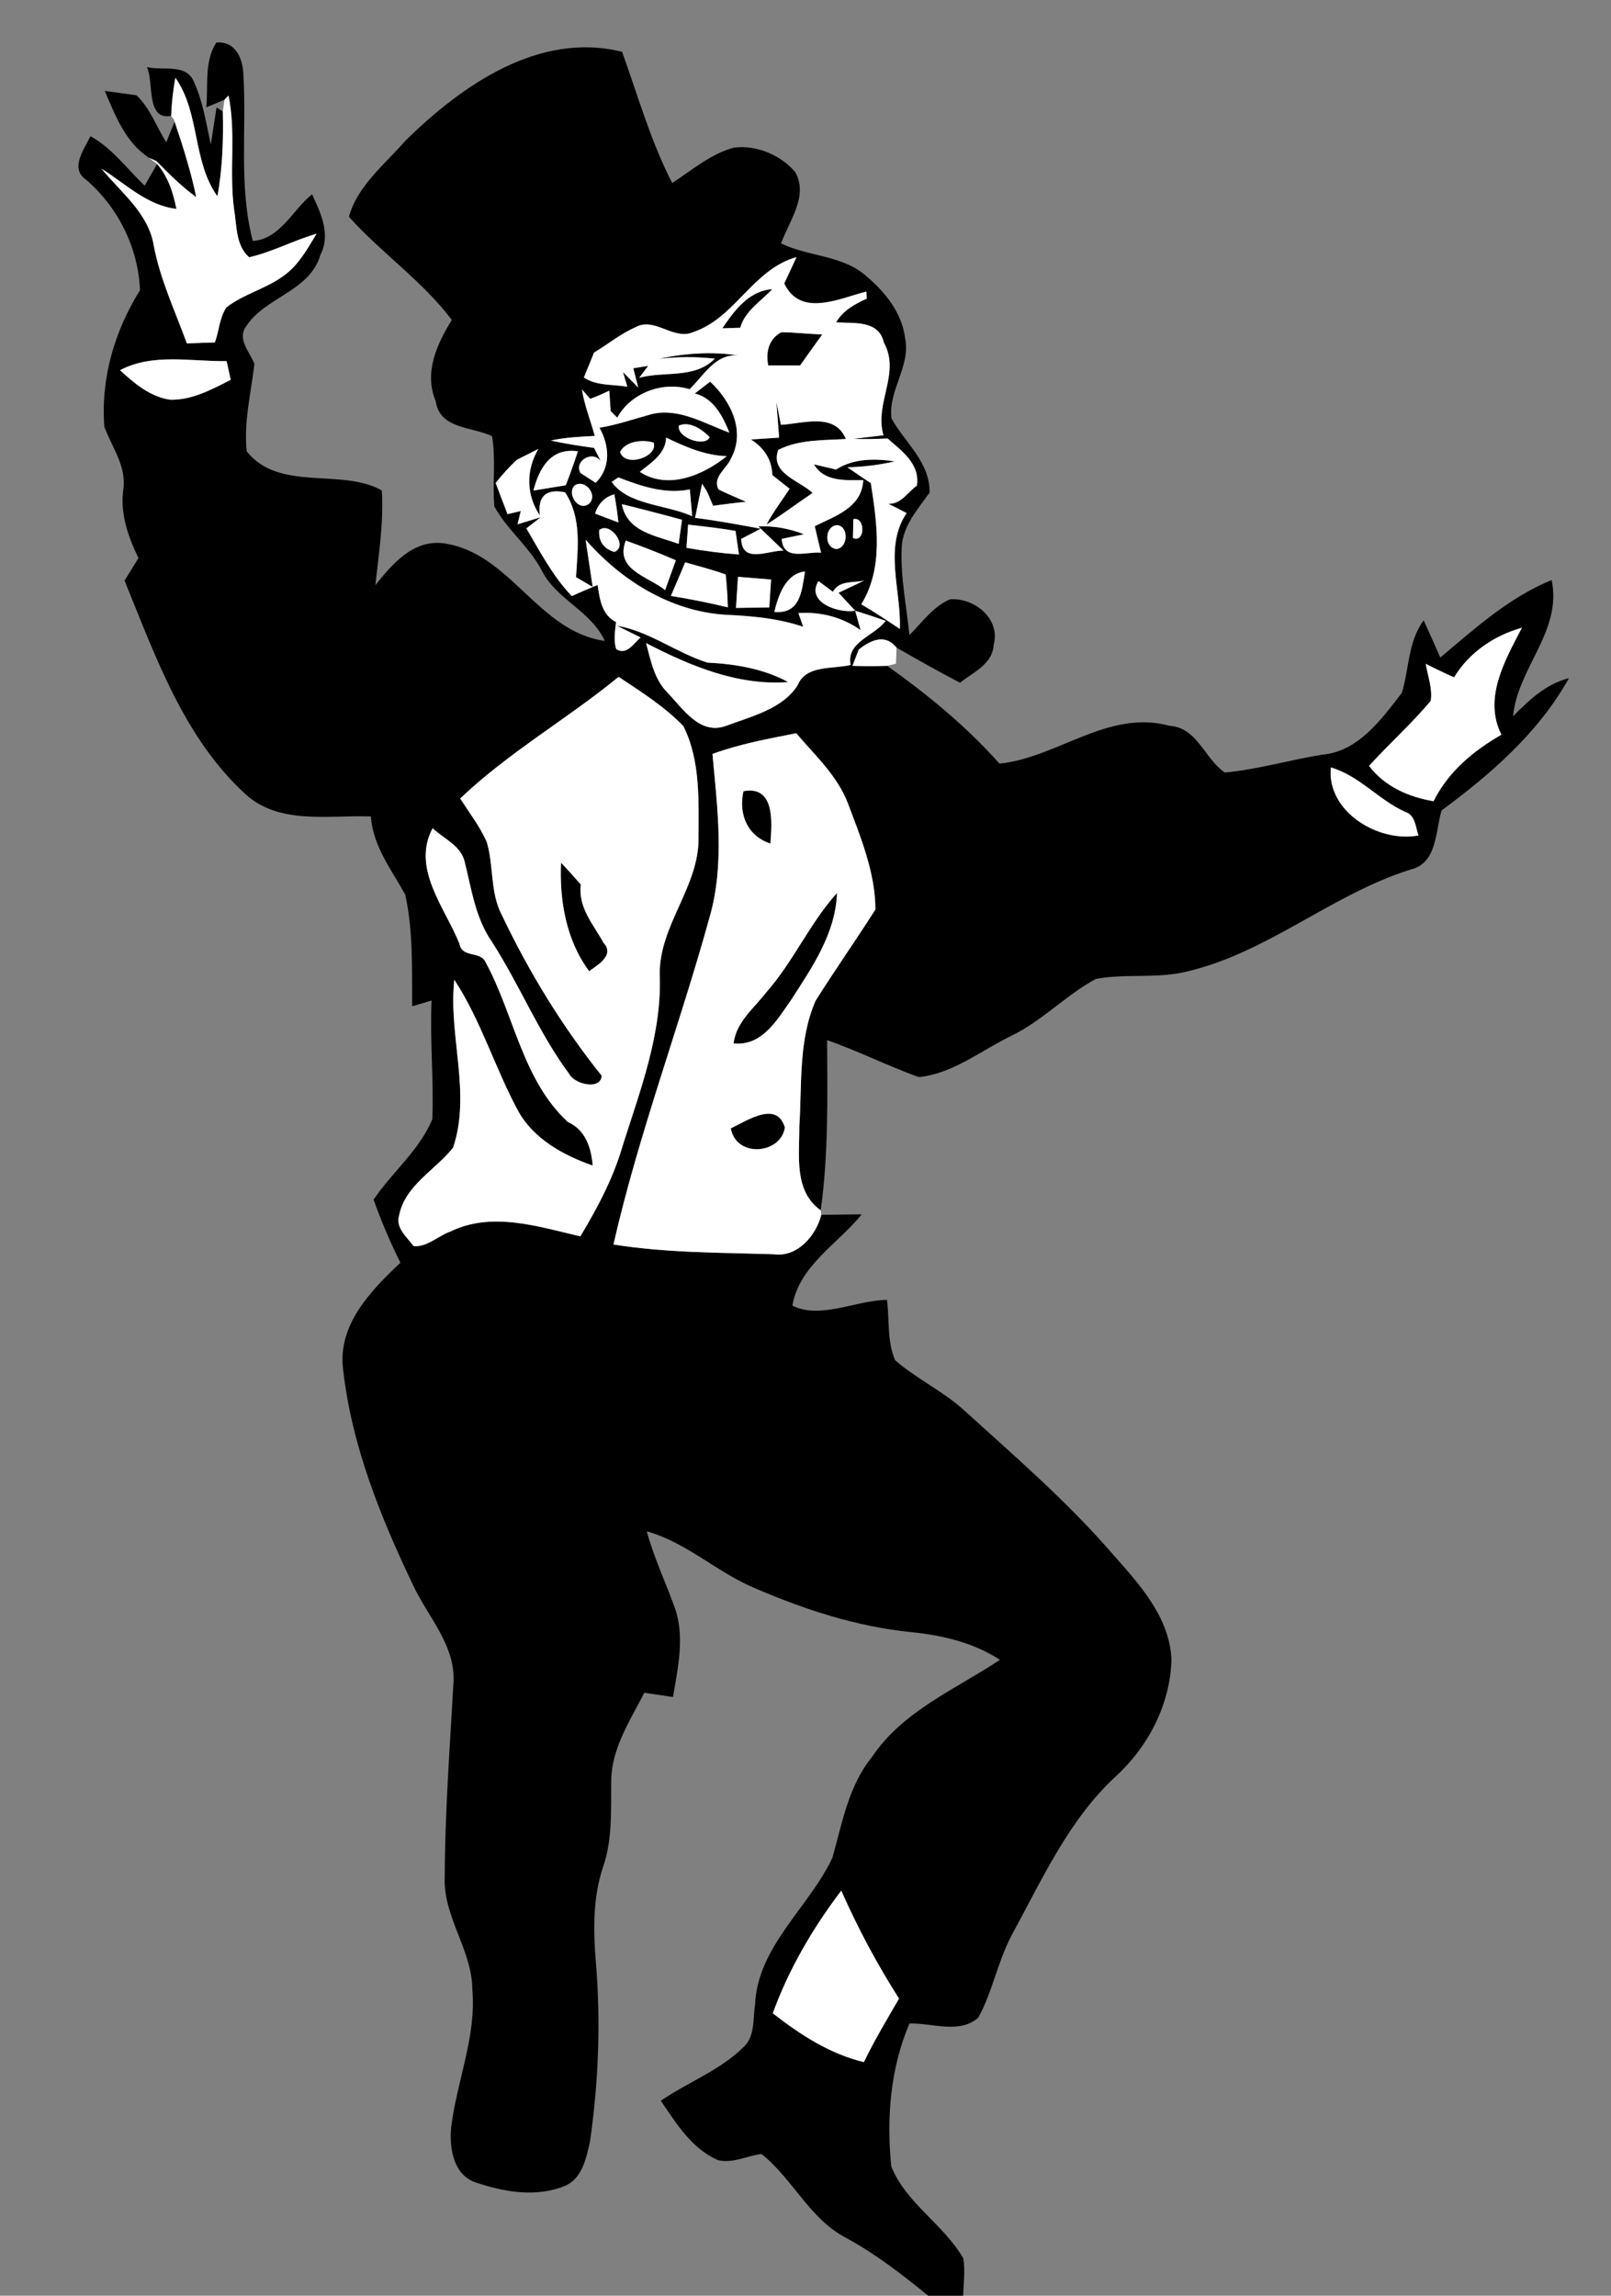 <?xml version="1.0" encoding="UTF-8" ?>
<!DOCTYPE svg PUBLIC "-//W3C//DTD SVG 1.1//EN" "http://www.w3.org/Graphics/SVG/1.1/DTD/svg11.dtd">
<svg width="200pt" height="285pt" viewBox="0 0 200 285" version="1.1" xmlns="http://www.w3.org/2000/svg">
<rect x="0" y="0" width="200" height="285" fill="#808080" stroke="none"/>
<g id="#000000ff">
<path fill="#000000" opacity="1.00" d=" M 25.61 13.33 C 25.87 10.65 25.32 7.69 26.85 5.29 C 29.18 5.05 30.12 7.20 30.21 9.15 C 30.64 16.06 29.61 23.12 31.38 29.91 C 34.74 29.73 36.36 26.02 38.74 24.12 C 39.83 26.47 41.10 29.11 39.77 31.65 C 38.45 36.21 32.89 36.86 30.55 40.53 C 29.39 42.14 31.04 43.69 31.58 45.18 C 31.17 48.78 30.24 52.39 30.63 56.04 C 34.70 61.12 42.34 58.05 47.40 60.88 C 47.65 64.82 47.02 68.75 46.60 72.65 C 48.69 70.03 51.27 66.99 55.02 67.44 C 63.37 68.58 66.72 78.38 75.08 79.57 C 73.39 75.85 69.10 74.46 67.27 70.85 C 65.72 67.88 62.95 65.77 61.37 62.87 C 61.12 59.97 61.58 57.03 61.08 54.14 C 58.58 52.96 54.59 53.29 54.09 49.80 C 52.60 46.27 54.24 42.72 56.09 39.72 C 52.43 34.86 47.34 31.40 43.32 26.92 C 44.34 23.10 47.81 20.37 50.35 17.45 C 57.34 10.58 66.92 3.87 77.23 6.43 C 79.20 11.90 80.78 17.53 83.45 22.72 C 85.92 21.12 88.24 19.09 91.14 18.32 C 93.92 17.99 96.91 19.23 98.71 21.35 C 100.42 24.30 97.96 27.44 96.97 30.22 C 100.43 31.90 104.73 31.66 107.66 34.38 C 109.97 36.35 111.99 38.90 112.37 42.01 C 113.08 45.48 110.21 48.54 110.68 51.97 C 112.38 54.99 115.48 57.40 115.40 61.17 C 113.91 63.24 112.04 65.33 111.94 68.02 C 111.78 71.65 112.54 75.24 112.90 78.84 C 114.48 77.27 115.84 75.30 117.95 74.40 C 120.96 74.19 124.23 76.80 123.36 80.04 C 123.25 82.45 120.81 83.46 119.18 84.76 C 116.52 83.37 113.90 81.89 111.30 80.40 C 109.82 78.57 108.02 79.55 106.62 80.62 C 106.42 81.13 106.03 82.15 105.83 82.66 C 107.27 82.71 108.70 82.71 110.14 82.66 C 115.19 86.25 119.96 90.17 124.08 94.80 C 131.29 94.07 137.60 88.01 145.21 90.11 C 148.68 90.34 149.54 94.23 152.07 95.91 C 156.12 95.52 160.06 94.36 164.08 93.70 C 168.61 93.34 171.49 89.31 174.03 86.02 C 174.95 83.03 174.79 79.67 176.74 77.01 C 177.44 78.54 178.13 80.08 178.81 81.63 C 183.11 78.02 187.36 74.16 192.63 72.01 C 193.97 78.35 188.40 82.90 187.84 88.93 C 189.82 86.91 191.93 84.91 194.78 84.19 C 191.02 90.94 185.10 96.09 178.97 100.61 C 178.18 103.23 178.44 107.13 175.15 107.94 C 165.36 111.00 157.44 118.24 147.39 120.60 C 143.67 121.54 139.78 120.83 136.04 121.53 C 132.33 123.54 129.37 126.75 125.54 128.60 C 121.79 130.41 118.31 133.29 114.07 133.72 C 110.22 132.34 106.55 130.47 102.68 129.13 C 102.72 136.19 102.86 143.25 101.89 150.26 C 98.53 147.87 99.25 143.47 99.23 139.92 C 99.57 134.68 99.10 129.15 101.25 124.24 C 103.65 120.42 106.26 116.71 108.68 112.91 C 108.66 108.34 106.87 104.00 105.28 99.78 C 103.98 96.32 101.19 93.79 98.85 91.03 C 95.34 91.72 91.81 92.37 88.45 93.60 C 89.06 100.37 90.00 107.30 88.07 113.95 C 84.32 127.53 79.29 140.75 76.16 154.50 C 82.75 155.55 89.42 155.50 96.07 155.71 C 98.99 156.11 101.30 153.41 101.96 150.82 C 103.63 150.79 105.31 150.77 106.98 150.76 C 104.02 154.41 99.21 157.15 98.37 162.09 C 101.90 163.84 106.27 161.40 110.12 161.38 C 110.44 163.85 110.10 166.53 111.13 168.87 C 113.84 171.22 117.17 172.75 119.82 175.20 C 126.11 180.91 132.57 186.49 138.13 192.93 C 141.44 196.67 145.21 200.75 145.43 206.02 C 145.30 211.56 142.57 216.81 138.53 220.52 C 132.78 225.82 129.51 233.04 125.84 239.79 C 123.94 243.16 123.30 247.07 121.47 250.46 C 119.16 252.56 115.71 251.13 112.91 251.21 C 110.52 256.77 110.04 263.01 110.65 268.97 C 112.52 273.57 117.18 276.16 119.60 280.39 C 119.83 281.92 119.63 283.47 119.57 285.00 L 115.23 285.00 C 112.01 282.39 108.74 279.83 105.08 277.85 C 100.53 275.50 98.44 270.52 94.54 267.41 C 92.75 267.62 90.94 268.63 89.13 268.17 C 85.88 266.76 83.95 263.61 82.04 260.80 C 85.38 258.50 89.32 257.07 92.24 254.20 C 93.75 252.89 93.45 250.73 93.73 248.96 C 94.01 241.66 100.39 236.87 103.33 230.66 C 104.56 226.35 105.32 221.74 108.23 218.16 C 112.05 212.42 118.60 209.74 124.14 206.06 C 120.83 203.91 116.98 203.01 113.10 202.62 C 106.43 201.95 100.01 199.87 93.89 197.24 C 89.11 195.30 85.32 191.51 80.29 190.11 C 81.18 193.34 82.60 196.38 83.75 199.52 C 85.05 203.14 84.16 207.02 83.55 210.68 C 82.66 210.55 80.88 210.28 79.99 210.15 C 78.23 213.58 75.95 217.01 75.88 221.00 C 75.83 224.62 76.07 228.32 74.86 231.80 C 73.61 235.54 73.65 239.52 73.96 243.42 C 74.60 250.90 74.31 258.46 73.24 265.90 C 72.78 267.90 72.30 270.38 70.23 271.33 C 66.70 272.83 62.64 272.16 59.12 270.96 C 56.27 270.07 55.75 266.62 56.02 264.06 C 56.71 258.35 59.15 252.86 58.64 247.01 C 58.62 242.09 55.01 238.00 55.21 233.05 C 55.24 225.03 55.84 217.02 56.29 209.02 C 56.64 204.30 53.09 200.72 51.24 196.70 C 47.21 188.27 43.64 179.39 42.60 170.03 C 41.88 164.48 46.03 160.24 49.71 156.76 C 48.44 154.22 47.33 151.60 46.38 148.93 C 48.68 145.51 52.11 142.77 53.67 138.93 C 53.87 134.02 53.35 129.11 53.58 124.21 C 52.98 124.39 51.77 124.75 51.17 124.93 C 51.13 120.31 51.31 115.61 50.31 111.07 C 48.59 107.95 46.31 105.07 46.04 101.36 C 40.85 101.16 34.74 102.44 30.50 98.62 C 22.81 91.58 19.31 81.48 15.46 72.08 C 16.04 71.15 16.61 70.22 17.19 69.29 C 15.93 66.68 14.94 63.90 15.28 60.96 C 15.80 58.01 13.94 55.61 12.96 53.01 C 12.48 47.00 14.22 41.10 17.38 36.03 C 17.16 30.76 14.69 25.78 10.72 22.33 C 8.61 20.94 10.44 18.56 11.23 16.91 C 13.93 18.39 15.76 20.96 17.96 23.05 C 18.34 22.38 19.11 21.03 19.50 20.36 C 20.87 21.92 21.50 23.93 21.90 25.93 C 18.24 25.51 15.58 22.80 12.60 20.94 C 15.04 23.93 18.47 26.49 19.10 30.55 C 19.91 34.75 21.74 38.63 23.20 42.63 C 24.36 42.59 25.52 42.55 26.68 42.51 C 27.19 41.09 27.25 39.45 28.10 38.17 C 30.26 36.48 33.05 35.85 35.25 34.21 C 37.07 32.91 38.16 30.89 39.30 29.02 C 36.45 29.84 33.82 31.28 30.93 31.94 C 29.24 30.45 29.41 28.02 29.06 25.99 C 28.42 21.30 29.33 16.52 28.37 11.86 L 27.87 12.38 C 27.12 12.69 26.37 13.01 25.61 13.33 M 86.06 41.23 C 83.62 42.31 81.27 39.29 78.89 40.63 C 77.04 41.44 75.47 42.74 73.75 43.77 C 73.44 44.54 72.80 46.10 72.49 46.87 C 74.10 47.93 76.06 47.69 77.88 48.01 L 77.34 46.19 L 79.23 48.11 L 78.62 45.72 C 79.09 45.64 80.01 45.49 80.47 45.42 L 79.36 46.90 C 82.48 46.04 86.24 47.07 88.74 44.53 C 86.42 44.27 84.11 44.28 81.79 44.55 C 85.27 43.79 88.90 43.59 92.42 44.25 C 89.05 43.44 87.61 46.37 85.61 48.32 C 82.29 47.30 78.31 48.77 76.63 51.85 C 76.42 51.65 76.01 51.24 75.81 51.03 C 75.77 50.40 75.68 49.13 75.64 48.50 C 74.87 48.88 74.07 49.22 73.27 49.52 C 73.01 49.23 72.50 48.64 72.25 48.35 C 72.55 50.33 73.32 52.19 73.84 54.12 C 72.01 54.22 70.17 54.30 68.38 54.69 C 70.16 55.08 71.96 55.36 73.76 55.61 C 74.02 56.13 74.55 57.18 74.81 57.70 C 74.00 55.56 71.09 57.18 72.09 58.74 C 72.56 59.04 73.48 59.64 73.95 59.94 C 75.89 58.02 75.65 55.31 74.42 53.10 C 76.64 52.74 78.77 51.99 80.94 51.40 C 84.33 50.61 87.48 52.60 90.55 53.71 C 89.73 51.68 88.61 49.44 86.26 48.85 C 86.89 48.36 87.53 47.87 88.16 47.38 C 90.75 49.79 92.59 53.54 90.74 56.94 C 90.20 58.20 88.40 59.24 89.21 60.77 C 90.32 61.32 91.47 61.78 92.60 62.29 C 91.24 62.44 89.88 62.60 88.53 62.79 C 88.34 62.34 87.95 61.44 87.76 60.99 L 87.16 60.06 C 86.94 61.12 86.51 63.23 86.29 64.29 C 89.03 64.63 91.74 65.14 94.45 65.64 C 93.84 65.96 92.63 66.58 92.02 66.90 C 92.12 70.04 95.36 68.33 97.27 68.35 C 96.49 67.60 94.92 66.09 94.14 65.34 C 96.13 65.28 98.01 65.61 99.80 66.33 C 99.11 66.47 97.73 66.75 97.04 66.90 C 97.24 69.70 100.10 68.45 101.93 68.61 C 101.67 67.51 101.39 66.42 101.15 65.32 C 103.67 64.07 107.00 63.03 107.17 59.60 C 104.95 59.61 102.35 59.85 101.05 57.65 C 101.97 57.86 102.88 58.07 103.80 58.29 C 105.96 56.89 108.64 56.91 111.09 57.28 C 109.16 57.72 107.19 57.97 105.20 58.01 C 106.16 58.68 107.13 59.33 108.11 59.98 C 108.88 64.99 109.72 70.45 106.93 75.02 C 108.56 75.98 110.14 77.03 111.71 78.08 C 111.91 73.35 109.67 67.95 112.55 63.70 C 111.79 63.29 111.03 62.90 110.25 62.53 C 111.85 62.66 112.68 61.08 113.83 60.29 C 114.23 57.58 111.96 55.99 110.19 54.44 C 108.76 54.49 107.34 54.55 105.91 54.48 C 106.86 54.37 108.74 54.15 109.68 54.04 C 108.50 50.09 111.85 46.33 109.72 42.52 C 109.10 39.70 105.96 40.17 103.80 40.02 C 104.65 38.54 106.12 37.75 107.61 37.07 C 107.60 36.85 107.57 36.42 107.55 36.20 C 104.18 37.05 99.39 39.45 97.36 35.19 C 97.87 34.11 98.38 33.02 98.88 31.92 C 93.42 33.46 91.31 39.46 86.06 41.23 M 14.90 45.96 C 16.67 47.59 18.65 49.27 21.12 49.62 C 23.82 49.70 26.30 48.34 28.64 47.15 C 28.52 46.57 28.26 45.41 28.13 44.83 C 23.73 44.90 18.97 43.81 14.90 45.96 M 84.27 52.85 C 84.04 54.35 87.50 55.56 88.11 54.28 C 87.21 53.33 85.60 52.22 84.27 52.85 M 76.98 56.10 C 77.56 58.10 81.73 56.73 81.15 54.95 C 79.82 54.53 77.68 54.74 76.98 56.10 M 82.70 54.33 C 82.62 56.38 80.83 57.43 79.43 58.58 C 82.94 60.86 87.30 58.99 90.23 56.63 C 87.54 56.56 85.08 55.47 82.70 54.33 M 64.17 57.08 C 63.21 57.96 62.35 58.94 61.53 59.96 C 62.03 61.25 62.51 62.54 63.01 63.83 C 63.42 63.74 64.24 63.54 64.65 63.44 L 64.25 65.09 C 64.97 64.87 66.41 64.43 67.13 64.21 C 66.68 64.56 65.80 65.25 65.35 65.60 C 67.06 68.51 68.63 71.54 70.99 74.00 C 72.05 73.51 73.12 73.07 74.19 72.62 C 74.46 74.40 74.70 76.32 76.48 77.23 C 76.36 78.34 76.15 79.49 76.50 80.58 C 77.81 81.42 78.67 79.85 79.53 79.14 L 76.56 77.67 C 80.61 78.36 83.95 81.04 87.83 82.26 C 91.27 82.43 94.84 83.02 97.85 84.68 C 91.57 85.15 85.67 82.66 80.21 79.84 C 80.79 82.00 81.22 84.36 82.89 86.01 C 84.76 87.97 86.85 91.23 90.03 90.15 C 93.18 88.96 97.19 88.03 99.04 85.04 C 100.07 82.52 103.41 83.09 105.60 82.55 C 105.03 79.68 108.56 78.97 109.95 77.07 C 108.70 76.63 107.44 76.21 106.17 75.82 C 106.34 76.42 106.68 77.63 106.84 78.23 C 104.56 76.62 101.91 75.93 99.12 76.11 L 99.71 77.81 C 96.57 76.75 93.30 76.47 90.01 76.32 C 83.19 75.87 77.11 72.05 72.70 67.00 C 72.92 68.47 73.36 71.40 73.58 72.87 C 73.06 72.57 72.03 71.96 71.51 71.65 C 71.72 68.04 72.25 64.33 70.15 61.12 C 67.78 60.64 66.74 61.60 67.02 63.99 C 65.30 61.42 65.29 58.37 66.83 55.74 C 65.95 56.19 65.06 56.64 64.17 57.08 M 66.22 60.90 C 67.22 60.73 69.23 60.40 70.24 60.24 C 70.78 58.85 71.28 57.45 71.74 56.03 C 68.34 55.54 66.94 58.16 66.22 60.90 M 71.34 60.27 C 70.33 61.28 71.79 63.54 73.09 62.56 C 74.32 61.51 72.63 59.39 71.34 60.27 M 75.94 59.83 C 77.98 62.73 82.77 62.63 85.93 64.09 C 85.86 63.25 85.71 61.59 85.64 60.76 C 82.54 61.38 79.61 60.36 76.76 59.27 L 75.94 59.83 M 73.88 63.76 C 74.84 64.13 75.80 64.50 76.77 64.86 C 76.65 63.69 76.48 62.53 76.27 61.37 C 75.08 61.70 74.28 62.50 73.88 63.76 M 77.20 62.59 C 77.86 66.08 81.49 66.50 84.25 67.52 C 84.35 66.77 84.56 65.28 84.67 64.53 C 82.19 63.85 79.70 63.20 77.20 62.59 M 105.94 64.46 C 105.92 65.05 105.90 66.21 105.89 66.79 C 107.43 67.47 107.44 64.07 105.94 64.46 M 85.43 65.13 C 85.38 65.85 85.27 67.29 85.22 68.01 C 87.38 68.39 89.55 68.68 91.74 68.84 C 91.63 68.11 91.42 66.64 91.31 65.91 C 89.36 65.57 87.40 65.36 85.43 65.13 M 103.94 65.19 C 102.36 65.29 102.25 68.00 103.85 68.16 C 105.28 68.01 105.41 65.36 103.94 65.19 M 74.39 65.81 C 74.29 67.19 74.91 68.10 76.25 68.52 C 78.08 67.85 75.72 64.67 74.39 65.81 M 77.69 67.11 C 76.29 70.75 80.45 71.54 82.57 73.26 C 82.91 72.33 83.57 70.49 83.90 69.56 C 81.86 68.66 79.78 67.87 77.69 67.11 M 85.06 69.81 C 84.49 71.21 83.88 72.59 83.29 73.98 C 85.66 74.36 88.02 74.84 90.36 75.40 C 90.32 74.03 90.23 72.67 90.09 71.32 C 88.44 70.73 86.75 70.29 85.06 69.81 M 96.13 75.97 C 99.41 76.25 99.53 73.31 99.94 70.95 C 97.51 71.21 96.61 73.98 96.13 75.97 M 91.37 75.47 C 92.41 75.45 94.47 75.42 95.50 75.41 C 95.56 74.54 95.67 72.81 95.73 71.95 C 94.70 71.86 92.64 71.69 91.62 71.61 C 91.54 72.90 91.45 74.18 91.37 75.47 M 103.40 73.47 C 102.95 73.14 102.06 72.47 101.61 72.14 C 99.99 74.80 104.17 76.18 106.17 75.82 C 105.66 75.26 104.62 74.14 104.10 73.59 C 104.90 73.21 106.49 72.46 107.28 72.08 C 105.94 72.39 104.21 72.01 103.40 73.47 M 180.52 84.09 C 179.33 83.57 178.16 83.00 177.00 82.41 C 177.25 83.93 177.86 85.45 177.62 87.02 C 175.23 89.86 172.46 92.34 169.96 95.08 C 171.93 97.66 174.84 98.93 177.97 99.47 C 179.78 95.81 182.91 93.21 186.39 91.21 C 184.11 86.64 186.86 81.95 188.94 77.93 C 185.48 78.91 182.40 80.99 180.52 84.09 M 57.13 99.13 C 58.27 100.89 59.55 102.58 60.42 104.50 C 61.32 107.47 60.82 110.76 62.29 113.57 C 65.66 120.66 69.79 127.42 74.70 133.55 C 74.56 135.38 71.33 134.61 70.67 133.34 C 66.88 128.23 64.50 122.25 61.06 116.91 C 59.02 113.98 58.54 110.39 57.69 107.01 C 57.25 104.99 55.07 104.12 53.71 102.82 C 51.05 107.81 55.24 112.66 57.04 117.17 C 57.35 118.95 59.66 118.05 60.27 119.43 C 63.82 125.93 64.84 134.06 70.49 139.28 C 72.68 140.27 73.40 142.45 73.58 144.70 C 69.94 143.43 66.25 141.40 64.32 137.92 C 61.45 132.60 59.72 126.71 56.40 121.63 C 55.64 128.57 58.53 135.71 56.25 142.47 C 54.05 145.28 50.26 147.14 49.54 150.94 C 49.10 152.48 50.55 153.59 51.34 154.70 C 53.03 154.85 54.37 153.43 55.89 152.90 C 61.05 150.37 66.81 152.27 72.05 153.49 C 74.19 149.91 76.17 146.20 77.32 142.17 C 79.51 135.26 82.20 128.29 81.90 120.92 C 81.86 114.84 86.77 110.10 86.72 104.05 C 86.72 99.40 86.98 94.43 84.84 90.15 C 82.51 87.72 79.59 85.89 76.80 84.03 C 70.40 89.27 63.15 93.40 57.13 99.13 M 165.22 95.28 C 164.68 100.76 171.12 104.65 176.10 103.72 C 175.71 102.63 175.73 101.19 174.42 100.78 C 171.13 99.29 168.74 96.29 165.22 95.28 M 95.94 249.94 C 99.32 252.58 103.02 254.99 107.25 256.00 C 108.56 253.29 110.10 250.71 111.61 248.12 C 108.88 243.84 106.49 239.36 104.44 234.72 C 100.92 239.35 97.93 244.46 95.94 249.94 Z" />
<path fill="#000000" opacity="1.00" d=" M 18.23 8.32 C 20.12 8.82 23.10 7.82 24.06 10.13 C 25.20 12.60 25.60 15.32 26.17 17.96 C 26.34 16.81 26.70 14.51 26.88 13.35 C 27.07 13.47 27.46 13.71 27.66 13.83 C 27.74 17.35 27.63 20.89 26.99 24.37 C 23.86 19.98 24.86 14.05 21.77 9.65 C 21.48 11.22 21.31 12.80 21.25 14.39 C 18.05 14.97 19.15 10.16 18.23 8.32 Z" />
<path fill="#000000" opacity="1.00" d=" M 13.01 11.29 C 13.99 11.43 15.96 11.69 16.94 11.83 C 18.64 13.42 19.41 15.73 20.64 17.67 C 20.98 16.81 21.33 15.96 21.68 15.11 C 22.72 18.19 23.70 21.28 24.36 24.47 C 22.54 23.17 20.98 21.57 19.41 19.99 L 18.52 19.60 C 15.59 17.72 14.31 14.34 13.01 11.29 Z" />
<path fill="#000000" opacity="1.00" d=" M 89.67 40.76 C 91.18 38.55 92.94 36.11 95.87 35.90 C 94.46 37.43 92.48 38.58 91.90 40.69 C 91.35 40.71 90.23 40.75 89.67 40.76 Z" />
<path fill="#000000" opacity="1.00" d=" M 95.37 45.36 C 95.05 43.71 95.43 42.06 97.02 41.24 C 98.71 41.27 100.39 41.46 102.08 41.52 C 101.15 42.80 100.24 44.08 99.33 45.37 C 98.34 45.37 96.36 45.37 95.37 45.36 Z" />
<path fill="#000000" opacity="1.00" d=" M 96.72 54.33 C 96.62 52.85 96.49 51.37 96.38 49.88 C 96.53 50.60 96.81 52.02 96.95 52.74 C 99.68 52.59 103.63 51.16 105.01 54.50 C 102.18 54.68 99.22 54.54 96.62 55.85 C 95.56 58.78 99.27 59.65 100.88 61.20 C 98.96 62.49 97.12 63.89 95.16 65.12 C 95.99 63.56 97.06 62.15 98.03 60.68 C 97.49 60.25 96.42 59.41 95.88 58.98 C 95.83 57.03 94.82 55.58 93.23 54.56 C 94.10 54.50 95.84 54.39 96.72 54.33 Z" />
<path fill="#000000" opacity="1.00" d=" M 94.48 63.48 C 94.78 63.78 94.78 63.78 94.48 63.48 Z" />
<path fill="#000000" opacity="1.00" d=" M 92.30 98.22 C 96.24 97.49 95.84 102.12 95.64 104.73 C 92.79 103.78 91.65 101.09 92.30 98.22 Z" />
<path fill="#000000" opacity="1.00" d=" M 69.65 107.09 C 70.49 107.98 71.31 108.89 72.11 109.82 C 71.74 112.64 73.66 114.76 74.93 117.05 C 76.34 118.59 74.20 119.80 73.14 120.57 C 70.28 116.71 69.44 111.80 69.65 107.09 Z" />
<path fill="#000000" opacity="1.00" d=" M 95.13 123.19 C 98.49 119.39 100.51 114.63 103.91 110.86 C 103.75 115.89 100.79 120.14 98.17 124.21 C 96.43 126.66 94.61 129.89 91.07 129.54 C 91.39 126.87 93.60 125.18 95.13 123.19 Z" />
<path fill="#000000" opacity="1.00" d=" M 90.72 140.08 C 92.75 139.13 96.44 136.58 97.44 139.98 C 96.96 143.26 91.43 143.83 90.72 140.08 Z" />
</g>
<g id="#ffffffff">
<path fill="#ffffff" opacity="1.00" d=" M 21.25 14.39 C 21.31 12.80 21.48 11.22 21.77 9.65 C 24.86 14.05 23.86 19.98 26.99 24.37 C 27.63 20.89 27.74 17.35 27.66 13.83 C 27.71 13.46 27.82 12.74 27.87 12.38 L 28.37 11.86 C 29.33 16.52 28.42 21.30 29.06 25.99 C 29.41 28.02 29.24 30.45 30.93 31.94 C 33.82 31.28 36.45 29.84 39.30 29.02 C 38.16 30.89 37.07 32.91 35.25 34.21 C 33.05 35.85 30.26 36.48 28.10 38.17 C 27.25 39.45 27.19 41.09 26.68 42.51 C 25.52 42.55 24.36 42.59 23.20 42.63 C 21.74 38.63 19.91 34.75 19.10 30.55 C 18.47 26.49 15.04 23.93 12.60 20.94 C 15.58 22.80 18.24 25.51 21.90 25.93 C 21.50 23.93 20.87 21.92 19.50 20.36 L 18.52 19.60 L 19.41 19.99 C 20.98 21.57 22.54 23.17 24.36 24.47 C 23.70 21.28 22.72 18.19 21.68 15.11 L 21.59 14.86 C 21.51 14.74 21.34 14.51 21.25 14.39 Z" />
<path fill="#ffffff" opacity="1.00" d=" M 86.06 41.23 C 91.31 39.46 93.42 33.46 98.88 31.92 C 98.38 33.02 97.87 34.11 97.36 35.19 C 99.39 39.45 104.18 37.05 107.55 36.20 C 107.57 36.42 107.60 36.85 107.61 37.07 C 106.12 37.75 104.65 38.54 103.80 40.02 C 105.96 40.17 109.10 39.70 109.72 42.52 C 111.85 46.33 108.50 50.09 109.68 54.04 C 108.74 54.15 106.86 54.37 105.91 54.48 C 107.34 54.55 108.76 54.49 110.19 54.44 C 111.96 55.99 114.23 57.58 113.83 60.29 C 112.68 61.08 111.85 62.66 110.25 62.53 C 111.03 62.90 111.79 63.29 112.55 63.70 C 109.67 67.95 111.91 73.35 111.71 78.08 C 110.14 77.03 108.56 75.98 106.93 75.02 C 109.72 70.45 108.88 64.99 108.11 59.98 C 107.13 59.33 106.16 58.68 105.20 58.01 C 107.19 57.97 109.16 57.72 111.09 57.28 C 108.64 56.91 105.96 56.89 103.80 58.29 C 102.88 58.07 101.97 57.86 101.05 57.65 C 102.35 59.85 104.95 59.61 107.17 59.60 C 107.00 63.03 103.67 64.07 101.15 65.32 C 101.39 66.42 101.67 67.51 101.93 68.61 C 100.10 68.45 97.24 69.70 97.04 66.90 C 97.73 66.75 99.11 66.47 99.80 66.33 C 98.01 65.61 96.13 65.28 94.14 65.34 C 94.92 66.09 96.49 67.60 97.27 68.35 C 95.36 68.33 92.12 70.04 92.02 66.90 C 92.63 66.58 93.84 65.96 94.45 65.64 C 91.74 65.14 89.03 64.63 86.29 64.29 C 86.51 63.23 86.94 61.12 87.16 60.06 L 87.76 60.99 C 87.95 61.44 88.34 62.34 88.53 62.79 C 89.88 62.60 91.24 62.44 92.60 62.29 C 91.47 61.78 90.32 61.32 89.21 60.77 C 88.40 59.24 90.20 58.20 90.74 56.94 C 92.59 53.54 90.75 49.79 88.16 47.38 C 87.53 47.87 86.89 48.36 86.26 48.85 C 88.61 49.44 89.73 51.68 90.55 53.71 C 87.48 52.60 84.33 50.61 80.94 51.40 C 78.77 51.99 76.64 52.74 74.42 53.10 C 75.65 55.31 75.89 58.02 73.95 59.94 C 73.48 59.64 72.56 59.04 72.09 58.74 C 71.09 57.18 74.00 55.56 74.81 57.70 C 74.55 57.18 74.02 56.13 73.76 55.61 C 71.96 55.36 70.16 55.08 68.38 54.69 C 70.17 54.30 72.01 54.22 73.84 54.12 C 73.32 52.19 72.55 50.33 72.25 48.35 C 72.50 48.64 73.01 49.23 73.27 49.52 C 74.07 49.22 74.87 48.88 75.64 48.50 C 75.68 49.13 75.77 50.40 75.81 51.03 C 76.01 51.24 76.42 51.65 76.63 51.85 C 78.31 48.77 82.29 47.30 85.61 48.32 C 87.61 46.37 89.05 43.44 92.42 44.25 C 88.90 43.59 85.27 43.79 81.79 44.55 C 84.11 44.28 86.42 44.27 88.74 44.53 C 86.24 47.07 82.48 46.04 79.36 46.90 L 80.47 45.42 C 80.01 45.49 79.09 45.64 78.62 45.72 L 79.23 48.11 L 77.34 46.19 L 77.88 48.01 C 76.06 47.69 74.10 47.93 72.49 46.87 C 72.80 46.10 73.44 44.54 73.75 43.77 C 75.47 42.74 77.04 41.44 78.89 40.63 C 81.27 39.29 83.62 42.31 86.06 41.23 M 89.67 40.76 C 90.23 40.75 91.35 40.71 91.90 40.69 C 92.48 38.58 94.46 37.43 95.87 35.90 C 92.94 36.11 91.18 38.55 89.67 40.76 M 95.37 45.36 C 96.36 45.37 98.34 45.37 99.33 45.37 C 100.24 44.08 101.15 42.80 102.08 41.52 C 100.39 41.46 98.71 41.27 97.02 41.24 C 95.43 42.06 95.05 43.71 95.37 45.36 M 96.72 54.33 C 95.84 54.39 94.10 54.50 93.23 54.56 C 94.82 55.58 95.83 57.03 95.88 58.98 C 96.42 59.41 97.49 60.25 98.03 60.68 C 97.06 62.15 95.99 63.56 95.16 65.12 C 97.12 63.89 98.96 62.49 100.88 61.20 C 99.27 59.65 95.56 58.78 96.62 55.85 C 99.22 54.54 102.18 54.68 105.01 54.50 C 103.63 51.16 99.68 52.59 96.95 52.74 C 96.81 52.02 96.53 50.60 96.38 49.88 C 96.49 51.37 96.62 52.85 96.72 54.33 M 94.48 63.48 C 94.78 63.78 94.78 63.78 94.48 63.48 Z" />
<path fill="#ffffff" opacity="1.00" d=" M 14.90 45.96 C 18.97 43.81 23.73 44.90 28.13 44.83 C 28.26 45.41 28.52 46.57 28.64 47.15 C 26.30 48.34 23.82 49.70 21.12 49.62 C 18.65 49.27 16.67 47.59 14.90 45.96 Z" />
<path fill="#ffffff" opacity="1.00" d=" M 84.27 52.85 C 85.60 52.22 87.21 53.33 88.11 54.28 C 87.50 55.56 84.04 54.35 84.27 52.85 Z" />
<path fill="#ffffff" opacity="1.00" d=" M 76.98 56.10 C 77.68 54.74 79.82 54.53 81.15 54.95 C 81.73 56.73 77.56 58.10 76.98 56.10 Z" />
<path fill="#ffffff" opacity="1.00" d=" M 82.70 54.33 C 85.08 55.47 87.54 56.56 90.23 56.63 C 87.30 58.99 82.94 60.86 79.43 58.58 C 80.83 57.43 82.62 56.38 82.70 54.33 Z" />
<path fill="#ffffff" opacity="1.00" d=" M 64.17 57.08 C 65.06 56.64 65.95 56.19 66.83 55.74 C 65.29 58.37 65.30 61.42 67.02 63.99 C 66.74 61.60 67.78 60.64 70.15 61.12 C 72.25 64.33 71.72 68.04 71.51 71.65 C 72.03 71.96 73.06 72.57 73.58 72.87 C 73.36 71.40 72.92 68.47 72.70 67.00 C 77.11 72.05 83.19 75.87 90.01 76.32 C 93.30 76.47 96.57 76.75 99.71 77.81 L 99.12 76.11 C 101.91 75.93 104.56 76.62 106.84 78.23 C 106.68 77.63 106.34 76.42 106.17 75.82 C 107.44 76.21 108.70 76.63 109.95 77.07 C 108.56 78.97 105.03 79.68 105.60 82.55 C 103.41 83.09 100.07 82.52 99.04 85.04 C 97.19 88.03 93.18 88.96 90.03 90.15 C 86.85 91.23 84.76 87.97 82.89 86.01 C 81.22 84.36 80.79 82.00 80.21 79.84 C 85.67 82.66 91.57 85.15 97.85 84.68 C 94.84 83.02 91.27 82.43 87.83 82.26 C 83.95 81.04 80.61 78.36 76.56 77.67 L 79.53 79.14 C 78.67 79.85 77.81 81.42 76.50 80.58 C 76.15 79.49 76.36 78.34 76.48 77.23 C 74.70 76.32 74.46 74.40 74.19 72.62 C 73.12 73.07 72.05 73.51 70.99 74.00 C 68.63 71.54 67.06 68.51 65.35 65.60 C 65.80 65.25 66.68 64.56 67.13 64.21 C 66.41 64.43 64.97 64.87 64.25 65.09 L 64.65 63.44 C 64.24 63.54 63.42 63.74 63.01 63.83 C 62.51 62.54 62.03 61.25 61.53 59.96 C 62.35 58.94 63.21 57.96 64.17 57.08 Z" />
<path fill="#ffffff" opacity="1.00" d=" M 66.22 60.90 C 66.94 58.16 68.34 55.54 71.74 56.03 C 71.28 57.45 70.78 58.85 70.24 60.24 C 69.23 60.40 67.22 60.73 66.22 60.90 Z" />
<path fill="#ffffff" opacity="1.00" d=" M 71.34 60.27 C 72.63 59.39 74.32 61.51 73.09 62.56 C 71.79 63.54 70.33 61.28 71.34 60.27 Z" />
<path fill="#ffffff" opacity="1.00" d=" M 75.94 59.83 L 76.76 59.27 C 79.61 60.36 82.54 61.38 85.64 60.76 C 85.71 61.59 85.86 63.25 85.93 64.09 C 82.77 62.63 77.98 62.73 75.94 59.83 Z" />
<path fill="#ffffff" opacity="1.00" d=" M 73.88 63.76 C 74.28 62.50 75.08 61.70 76.27 61.37 C 76.48 62.53 76.65 63.69 76.77 64.86 C 75.80 64.50 74.84 64.13 73.88 63.76 Z" />
<path fill="#ffffff" opacity="1.00" d=" M 77.20 62.59 C 79.70 63.20 82.19 63.85 84.67 64.53 C 84.56 65.28 84.35 66.77 84.25 67.52 C 81.49 66.50 77.86 66.08 77.20 62.59 Z" />
<path fill="#ffffff" opacity="1.00" d=" M 105.94 64.46 C 107.44 64.07 107.43 67.47 105.89 66.79 C 105.90 66.21 105.92 65.05 105.94 64.46 Z" />
<path fill="#ffffff" opacity="1.00" d=" M 85.43 65.13 C 87.40 65.36 89.36 65.57 91.31 65.91 C 91.42 66.64 91.63 68.11 91.74 68.84 C 89.55 68.68 87.38 68.39 85.22 68.01 C 85.27 67.29 85.38 65.85 85.43 65.13 Z" />
<path fill="#ffffff" opacity="1.00" d=" M 103.94 65.19 C 105.41 65.36 105.28 68.01 103.85 68.16 C 102.25 68.00 102.36 65.29 103.94 65.19 Z" />
<path fill="#ffffff" opacity="1.00" d=" M 74.39 65.81 C 75.72 64.67 78.08 67.85 76.25 68.52 C 74.91 68.10 74.29 67.19 74.39 65.81 Z" />
<path fill="#ffffff" opacity="1.00" d=" M 77.69 67.11 C 79.78 67.87 81.86 68.66 83.90 69.56 C 83.57 70.49 82.91 72.33 82.57 73.26 C 80.45 71.54 76.29 70.75 77.69 67.11 Z" />
<path fill="#ffffff" opacity="1.00" d=" M 85.06 69.81 C 86.75 70.29 88.44 70.73 90.09 71.32 C 90.23 72.67 90.32 74.03 90.36 75.40 C 88.02 74.84 85.66 74.36 83.29 73.98 C 83.88 72.59 84.49 71.21 85.06 69.81 Z" />
<path fill="#ffffff" opacity="1.00" d=" M 96.13 75.97 C 96.61 73.98 97.51 71.21 99.94 70.95 C 99.53 73.31 99.41 76.25 96.13 75.97 Z" />
<path fill="#ffffff" opacity="1.00" d=" M 91.37 75.47 C 91.45 74.18 91.54 72.90 91.62 71.61 C 92.64 71.69 94.70 71.86 95.73 71.95 C 95.67 72.81 95.56 74.54 95.50 75.41 C 94.47 75.42 92.41 75.45 91.37 75.47 Z" />
<path fill="#ffffff" opacity="1.00" d=" M 103.40 73.47 C 104.21 72.01 105.94 72.39 107.28 72.08 C 106.49 72.46 104.90 73.21 104.10 73.59 C 104.62 74.14 105.66 75.26 106.17 75.82 C 104.17 76.18 99.99 74.80 101.61 72.14 C 102.06 72.47 102.95 73.14 103.40 73.47 Z" />
<path fill="#ffffff" opacity="1.00" d=" M 180.52 84.09 C 182.40 80.99 185.48 78.91 188.94 77.93 C 186.86 81.95 184.11 86.64 186.39 91.21 C 182.91 93.21 179.78 95.81 177.97 99.47 C 174.84 98.93 171.93 97.66 169.96 95.08 C 172.46 92.34 175.23 89.86 177.62 87.02 C 177.86 85.45 177.25 83.93 177.00 82.41 C 178.16 83.00 179.33 83.57 180.52 84.09 Z" />
<path fill="#ffffff" opacity="1.00" d=" M 106.62 80.62 C 108.02 79.55 109.82 78.57 111.30 80.40 C 111.28 80.90 111.25 81.90 111.23 82.40 L 110.14 82.66 C 108.70 82.71 107.27 82.71 105.83 82.66 C 106.03 82.15 106.42 81.13 106.62 80.62 Z" />
<path fill="#ffffff" opacity="1.00" d=" M 57.13 99.13 C 63.15 93.40 70.40 89.27 76.80 84.03 C 79.59 85.89 82.51 87.72 84.84 90.15 C 86.98 94.43 86.72 99.40 86.72 104.05 C 86.77 110.10 81.86 114.84 81.90 120.92 C 82.20 128.29 79.51 135.26 77.32 142.17 C 76.17 146.20 74.19 149.91 72.05 153.49 C 66.81 152.27 61.05 150.37 55.89 152.90 C 54.37 153.43 53.03 154.85 51.34 154.70 C 50.55 153.59 49.10 152.48 49.54 150.94 C 50.26 147.14 54.05 145.28 56.25 142.47 C 58.53 135.71 55.64 128.57 56.40 121.63 C 59.72 126.71 61.45 132.60 64.32 137.92 C 66.25 141.40 69.94 143.43 73.58 144.70 C 73.40 142.45 72.68 140.27 70.49 139.28 C 64.84 134.06 63.82 125.93 60.27 119.43 C 59.66 118.05 57.35 118.95 57.04 117.17 C 55.24 112.66 51.05 107.81 53.71 102.82 C 55.07 104.12 57.25 104.99 57.69 107.01 C 58.54 110.39 59.02 113.98 61.06 116.91 C 64.50 122.25 66.88 128.23 70.67 133.34 C 71.33 134.61 74.56 135.38 74.70 133.55 C 69.79 127.42 65.66 120.66 62.29 113.57 C 60.82 110.76 61.32 107.47 60.42 104.50 C 59.55 102.58 58.27 100.89 57.13 99.13 M 69.65 107.09 C 69.44 111.80 70.28 116.71 73.14 120.57 C 74.20 119.80 76.34 118.59 74.93 117.05 C 73.66 114.76 71.74 112.64 72.11 109.82 C 71.31 108.89 70.49 107.98 69.65 107.09 Z" />
<path fill="#ffffff" opacity="1.00" d=" M 88.45 93.60 C 91.81 92.37 95.34 91.72 98.85 91.03 C 101.19 93.79 103.98 96.32 105.28 99.78 C 106.87 104.00 108.66 108.34 108.68 112.91 C 106.26 116.71 103.65 120.42 101.25 124.24 C 99.10 129.15 99.57 134.68 99.23 139.92 C 99.25 143.47 98.53 147.87 101.89 150.26 L 101.96 150.82 C 101.30 153.41 98.99 156.11 96.07 155.71 C 89.42 155.50 82.75 155.55 76.16 154.50 C 79.29 140.75 84.32 127.53 88.07 113.95 C 90.00 107.30 89.06 100.37 88.45 93.60 M 92.30 98.22 C 91.65 101.09 92.79 103.78 95.64 104.73 C 95.84 102.12 96.24 97.49 92.30 98.22 M 95.13 123.19 C 93.60 125.18 91.39 126.87 91.07 129.54 C 94.61 129.89 96.43 126.66 98.17 124.21 C 100.79 120.14 103.75 115.89 103.91 110.86 C 100.51 114.63 98.49 119.39 95.13 123.19 M 90.72 140.08 C 91.43 143.83 96.96 143.26 97.44 139.98 C 96.44 136.58 92.75 139.13 90.72 140.08 Z" />
<path fill="#ffffff" opacity="1.00" d=" M 165.22 95.28 C 168.74 96.29 171.13 99.29 174.42 100.78 C 175.73 101.19 175.71 102.63 176.10 103.72 C 171.12 104.65 164.68 100.76 165.22 95.28 Z" />
<path fill="#ffffff" opacity="1.00" d=" M 95.94 249.94 C 97.93 244.46 100.92 239.35 104.44 234.72 C 106.49 239.36 108.88 243.84 111.61 248.12 C 110.10 250.71 108.56 253.29 107.25 256.00 C 103.02 254.99 99.32 252.58 95.94 249.94 Z" />
</g>
</svg>
